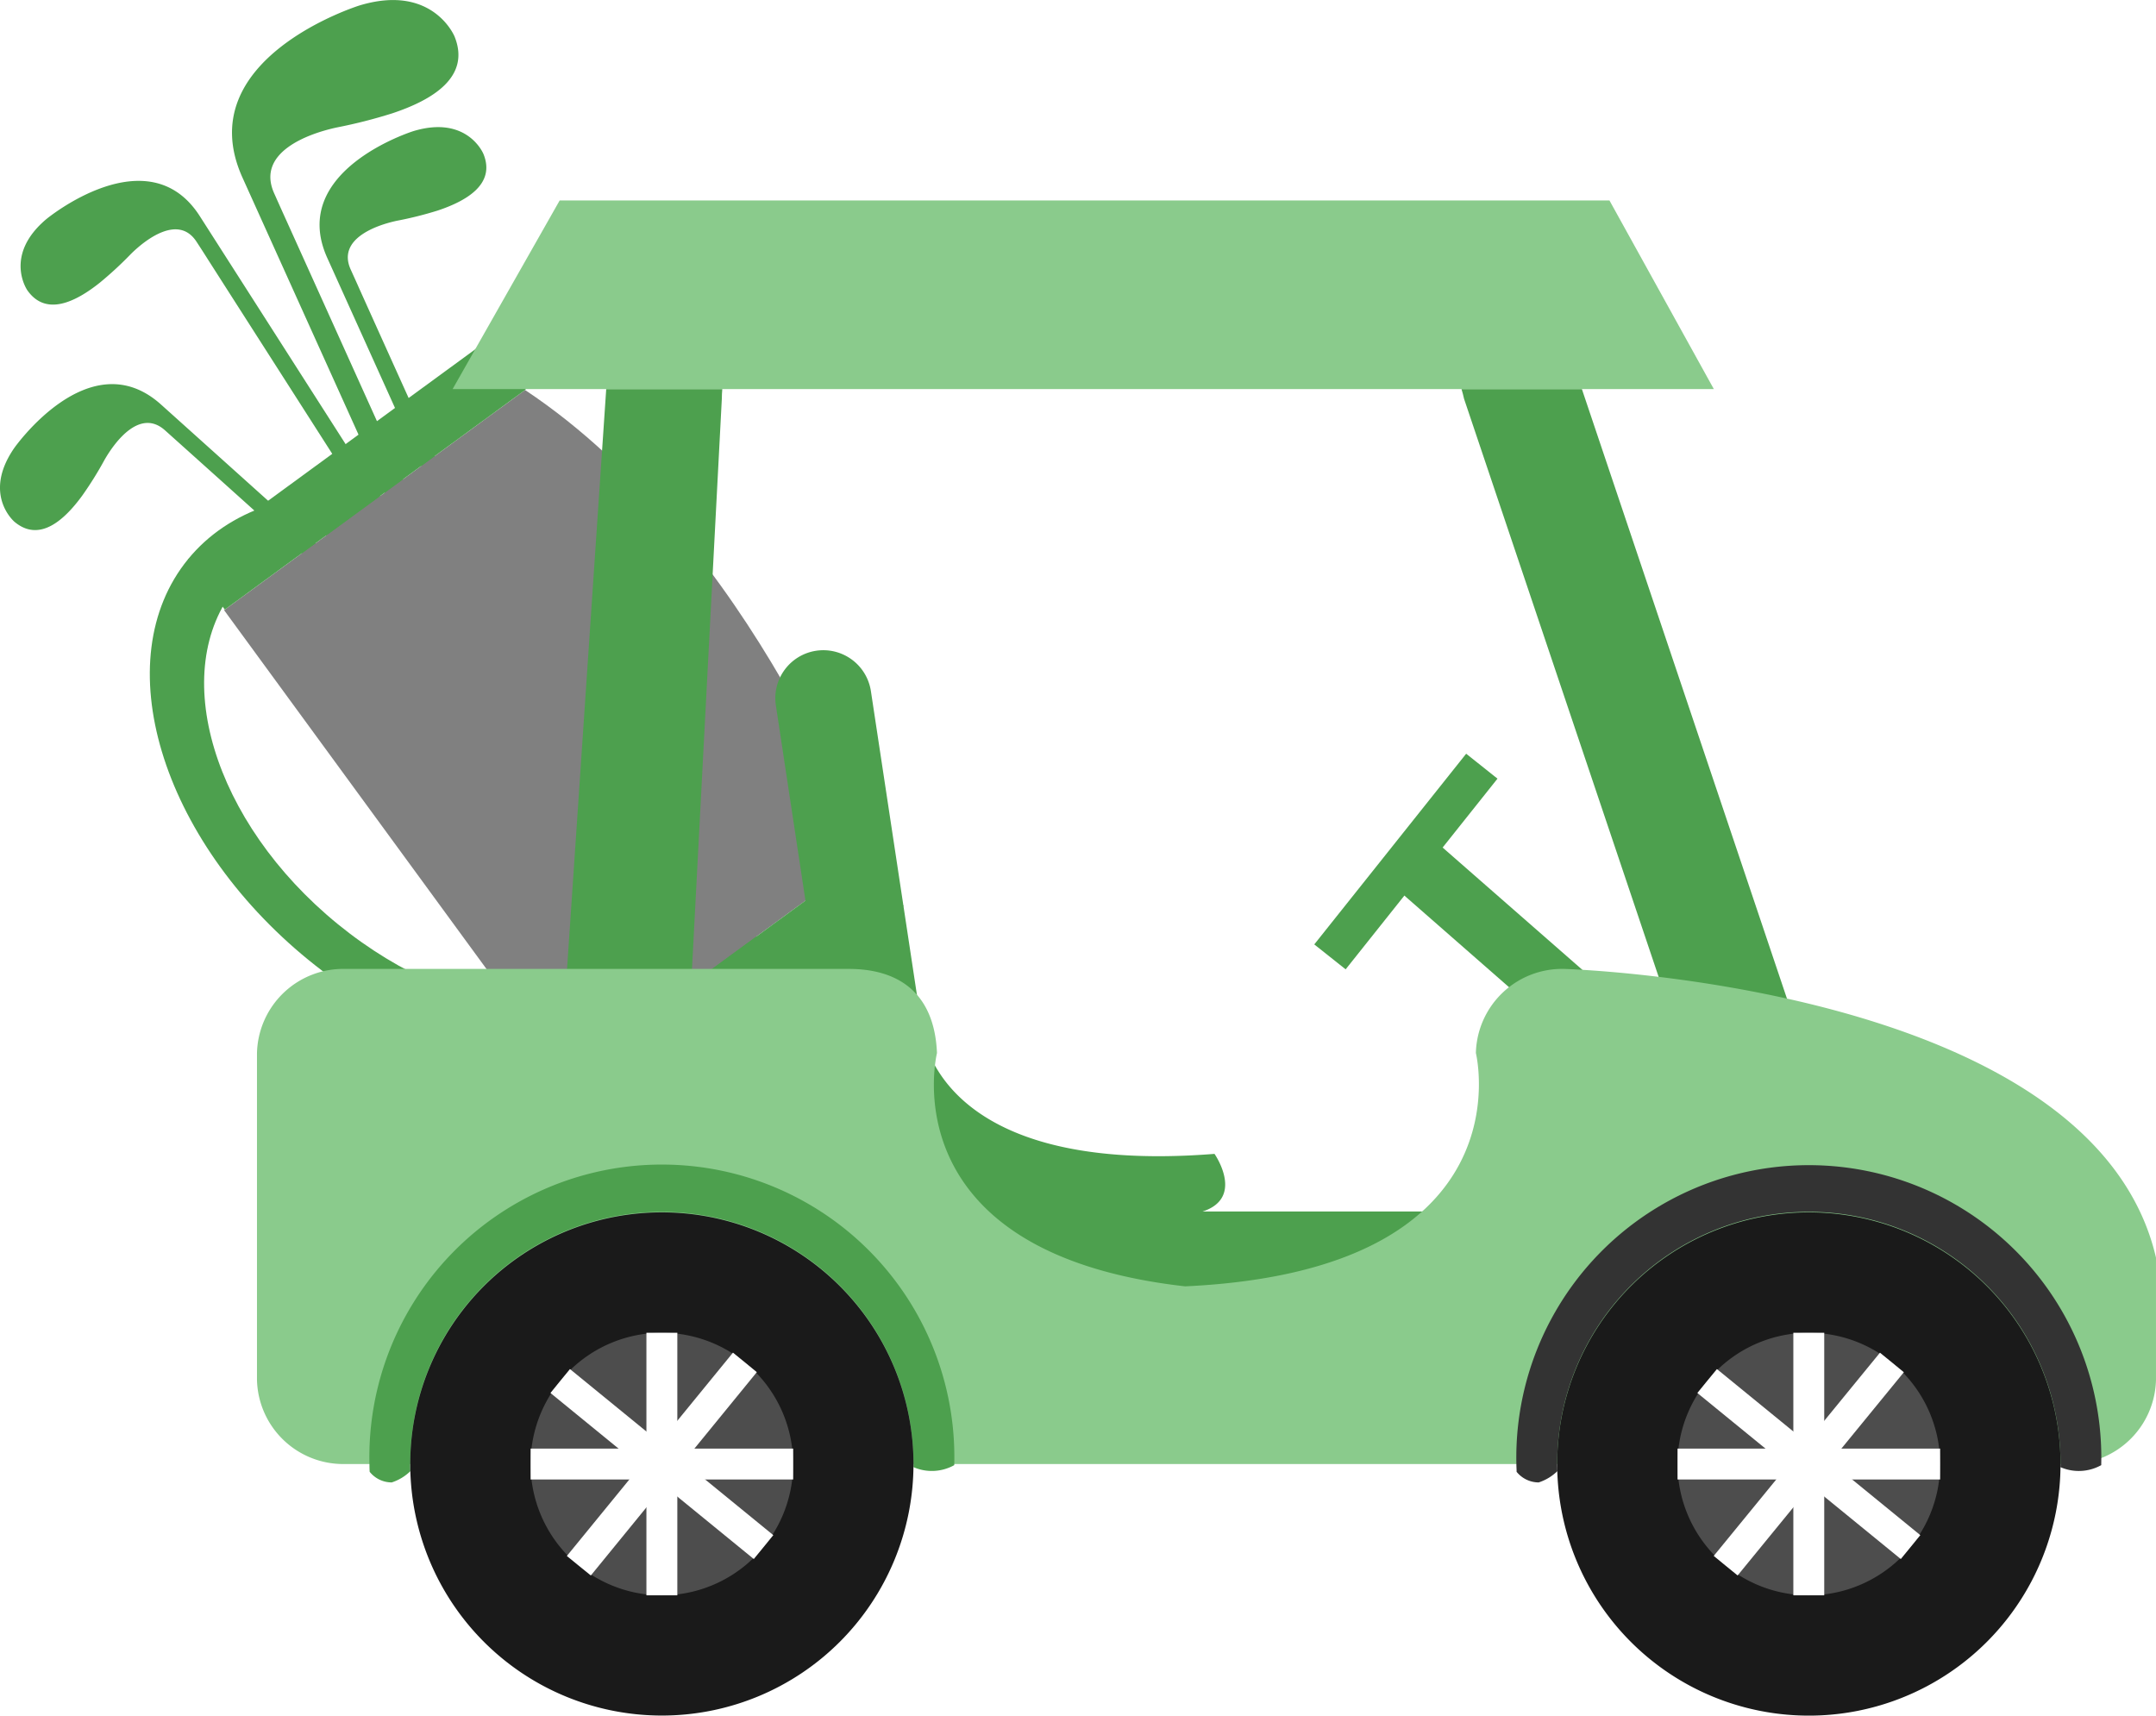 <svg id="Group_9" data-name="Group 9" xmlns="http://www.w3.org/2000/svg" width="154.714" height="123.13" viewBox="0 0 154.714 123.13">
  <g id="Group_2" data-name="Group 2" transform="translate(0 0)">
    <path id="Path_1" data-name="Path 1" d="M1420.469,265.2c2.851-.949,5.648-2.591,4.46-5.516,0,0-1.559-3.813-6.816-2.224,0,0-12.258,3.812-8.4,12.355l20.924,46.354,1.443-.713c-.49-1.082-.984-2.167-1.469-3.25q-1.823-4.038-3.651-8.072-2.385-5.3-4.775-10.589-2.433-5.388-4.866-10.78-2.244-4.977-4.492-9.952-.423-.933-.839-1.869c-1.312-2.927,2.413-4.284,4.511-4.731A36.534,36.534,0,0,0,1420.469,265.2Z" transform="translate(-1392.313 -257.069)" fill="#4da04e"/>
    <path id="Path_2" data-name="Path 2" d="M1442.261,299.092c2.1-.7,4.166-1.911,3.283-4.065,0,0-1.141-2.807-5.018-1.638,0,0-9.025,2.81-6.188,9.1l15.412,34.144,1.065-.524q-.543-1.2-1.084-2.4-1.341-2.974-2.687-5.948-1.76-3.9-3.522-7.8-1.786-3.97-3.583-7.943-1.655-3.664-3.306-7.331c-.2-.458-.413-.918-.619-1.377-.962-2.156,1.774-3.155,3.324-3.486A26.334,26.334,0,0,0,1442.261,299.092Z" transform="translate(-1410.854 -283.981)" fill="#4da04e"/>
    <path id="Path_3" data-name="Path 3" d="M1349.12,373.937c-1.3,1.787-3.079,3.39-4.866,1.9,0,0-2.328-1.942-.039-5.28,0,0,5.411-7.753,10.549-3.141l27.866,25.038-.822.852-1.958-1.755q-2.422-2.183-4.854-4.362-3.175-2.86-6.36-5.719-3.242-2.912-6.485-5.825-2.983-2.684-5.98-5.372c-.374-.336-.75-.672-1.124-1.008-1.762-1.574-3.544.737-4.333,2.111A25.6,25.6,0,0,1,1349.12,373.937Z" transform="translate(-1343.208 -338.383)" fill="#4da04e"/>
    <path id="Path_4" data-name="Path 4" d="M1354.736,315.648c-1.728,1.378-3.868,2.444-5.2.532,0,0-1.725-2.494,1.37-5.1,0,0,7.286-6.027,11.009-.215l20.184,31.562-1.021.6q-.714-1.107-1.417-2.214-1.758-2.747-3.515-5.5-2.3-3.6-4.61-7.208-2.347-3.669-4.694-7.339-2.168-3.388-4.334-6.777-.4-.635-.818-1.272c-1.276-1.985-3.612-.233-4.734.883A26.438,26.438,0,0,1,1354.736,315.648Z" transform="translate(-1347.579 -295.356)" fill="#4da04e"/>
    <path id="Path_5" data-name="Path 5" d="M1388.411,401.771c-5.865,7.193-2,20.066,8.648,28.753s24.033,9.9,29.9,2.7,2-20.062-8.646-28.748S1394.284,394.581,1388.411,401.771Zm35.93,28.458c-4.943,6.058-16.215,5.037-25.181-2.278s-12.227-18.159-7.284-24.217,16.219-5.037,25.183,2.281S1429.285,424.171,1424.341,430.229Z" transform="translate(-1374.922 -361.632)" fill="#4da04e"/>
    <g id="Group_1" data-name="Group 1" transform="translate(13.49 24.344)">
      <path id="Path_6" data-name="Path 6" d="M1428.328,367.625l-21.6,15.8s10,13.674,24.468,33.464l21.6-15.8s-7.915-22.455-24.47-33.464" transform="translate(-1404.137 -363.979)" fill="gray"/>
      <path id="Path_7" data-name="Path 7" d="M1420.73,356.829l-21.6,15.8-2.641-3.61,21.6-15.794Z" transform="translate(-1396.488 -353.223)" fill="#4da04e"/>
      <path id="Path_8" data-name="Path 8" d="M1527.811,503.258l-21.6,15.8-2.64-3.607,21.6-15.8Z" transform="translate(-1476.462 -462.579)" fill="#4da04e"/>
    </g>
  </g>
  <g id="Group_8" data-name="Group 8" transform="translate(18.437 14.387)">
    <path id="Path_9" data-name="Path 9" d="M1572.866,367.363h-8.639c.067.228.134.457.184.7l17.477,51.923c0,3.535-2.583,6.4-5.771,6.4H1514.2c-3.187,0-5.769-2.868-5.769-6.4l2.717-51.923c0-.238.014-.474.033-.7h-8.329l-4.133,61.18c0,4.556,3.337,8.252,7.446,8.252h79.843c4.106,0,7.439-3.7,7.439-8.252Z" transform="translate(-1477.787 -353.826)" fill="#4da04e"/>
    <path id="Path_10" data-name="Path 10" d="M1566.61,469.105l-3.6-23.765a3.443,3.443,0,0,1,2.893-3.924h0a3.454,3.454,0,0,1,3.925,2.894l3.6,23.763s.271,11.1,21.057,9.451c0,0,2.348,3.352-1.174,4.228h-23.957Z" transform="translate(-1525.77 -409.101)" fill="#4da04e"/>
    <g id="Group_3" data-name="Group 3" transform="translate(75.873 39.705)">
      <path id="Path_11" data-name="Path 11" d="M1749.086,508l2.9-3.316-13.166-11.524-2.9,3.312Z" transform="translate(-1730.805 -487.475)" fill="#4da04e"/>
      <path id="Path_12" data-name="Path 12" d="M1728.86,472.509l-2.247-1.79-10.9,13.686,2.251,1.789Z" transform="translate(-1715.711 -470.719)" fill="#4da04e"/>
    </g>
    <path id="Path_13" data-name="Path 13" d="M1552.307,552.44v8.776a6.189,6.189,0,0,1-6.333,6.035h-123.6a6.192,6.192,0,0,1-6.339-6.035V537.755a6.193,6.193,0,0,1,6.339-6.036H1458.5c3.5,0,6.144,1.652,6.332,6.036,0,0-3.568,14.331,17.806,16.745,24.715-1.147,20.865-16.745,20.865-16.745a6.19,6.19,0,0,1,6.331-6.036S1547.75,532.812,1552.307,552.44Z" transform="translate(-1416.031 -476.57)" fill="#8acb8c"/>
    <path id="Path_14" data-name="Path 14" d="M1812.038,608.961c.007-.087.009-.175.009-.263a18.059,18.059,0,1,0-36.118,0c0,.185.007.369.013.551a3.44,3.44,0,0,1-1.341.81,2.043,2.043,0,0,1-1.585-.762c0-.188-.016-.372-.016-.559a20.99,20.99,0,1,1,41.97,0c0,.026,0,.05,0,.08A3.3,3.3,0,0,1,1812.038,608.961Z" transform="translate(-1682.622 -518.057)" fill="#333"/>
    <g id="Group_5" data-name="Group 5" transform="translate(93.307 72.625)">
      <path id="Path_15" data-name="Path 15" d="M1784.57,618.8a18.059,18.059,0,1,0,18.057-18.058A18.059,18.059,0,0,0,1784.57,618.8Z" transform="translate(-1784.57 -600.746)" fill="#1a1a1a"/>
      <path id="Path_16" data-name="Path 16" d="M1818.68,644.28a9.421,9.421,0,1,0,9.418-9.421A9.418,9.418,0,0,0,1818.68,644.28Z" transform="translate(-1810.044 -626.222)" fill="#4d4d4d"/>
      <g id="Group_4" data-name="Group 4" transform="translate(8.636 8.637)">
        <rect id="Rectangle_2" data-name="Rectangle 2" width="2.217" height="18.842" transform="translate(8.31)" fill="#fff"/>
        <rect id="Rectangle_3" data-name="Rectangle 3" width="18.843" height="2.216" transform="translate(0 8.313)" fill="#fff"/>
        <rect id="Rectangle_4" data-name="Rectangle 4" width="18.844" height="2.215" transform="matrix(0.633, -0.774, 0.774, 0.633, 2.597, 16.015)" fill="#fff"/>
        <path id="Path_17" data-name="Path 17" d="M1825.695,645.148l-1.405,1.716,14.6,11.917,1.4-1.715Z" transform="translate(-1822.869 -642.543)" fill="#fff"/>
      </g>
    </g>
    <path id="Path_18" data-name="Path 18" d="M1486.97,608.962c0-.088,0-.176,0-.264a18.056,18.056,0,1,0-36.113,0c0,.184,0,.369.014.551a3.424,3.424,0,0,1-1.34.81,2.025,2.025,0,0,1-1.583-.762c-.012-.187-.016-.372-.016-.559a20.989,20.989,0,1,1,41.966,0c0,.026,0,.05,0,.08A3.3,3.3,0,0,1,1486.97,608.962Z" transform="translate(-1439.857 -518.057)" fill="#4da04e"/>
    <g id="Group_7" data-name="Group 7" transform="translate(11.002 72.625)">
      <path id="Path_19" data-name="Path 19" d="M1459.488,618.8a18.056,18.056,0,1,0,18.059-18.058A18.058,18.058,0,0,0,1459.488,618.8Z" transform="translate(-1459.488 -600.746)" fill="#1a1a1a"/>
      <path id="Path_20" data-name="Path 20" d="M1493.6,644.28a9.421,9.421,0,1,0,9.422-9.421A9.418,9.418,0,0,0,1493.6,644.28Z" transform="translate(-1484.965 -626.222)" fill="#4d4d4d"/>
      <g id="Group_6" data-name="Group 6" transform="translate(8.637 8.637)">
        <rect id="Rectangle_5" data-name="Rectangle 5" width="2.218" height="18.842" transform="translate(8.311)" fill="#fff"/>
        <rect id="Rectangle_6" data-name="Rectangle 6" width="18.842" height="2.216" transform="translate(0 8.313)" fill="#fff"/>
        <path id="Path_21" data-name="Path 21" d="M1517.51,641.883l-1.711-1.4-11.92,14.593,1.72,1.4Z" transform="translate(-1501.277 -639.057)" fill="#fff"/>
        <path id="Path_22" data-name="Path 22" d="M1500.621,645.148l-1.4,1.716,14.592,11.917,1.4-1.715Z" transform="translate(-1497.797 -642.543)" fill="#fff"/>
      </g>
    </g>
    <path id="Path_23" data-name="Path 23" d="M1479.166,313.895H1554.5l7.49,13.537h-90.506Z" transform="translate(-1457.442 -313.895)" fill="#8acb8c"/>
  </g>
</svg>
